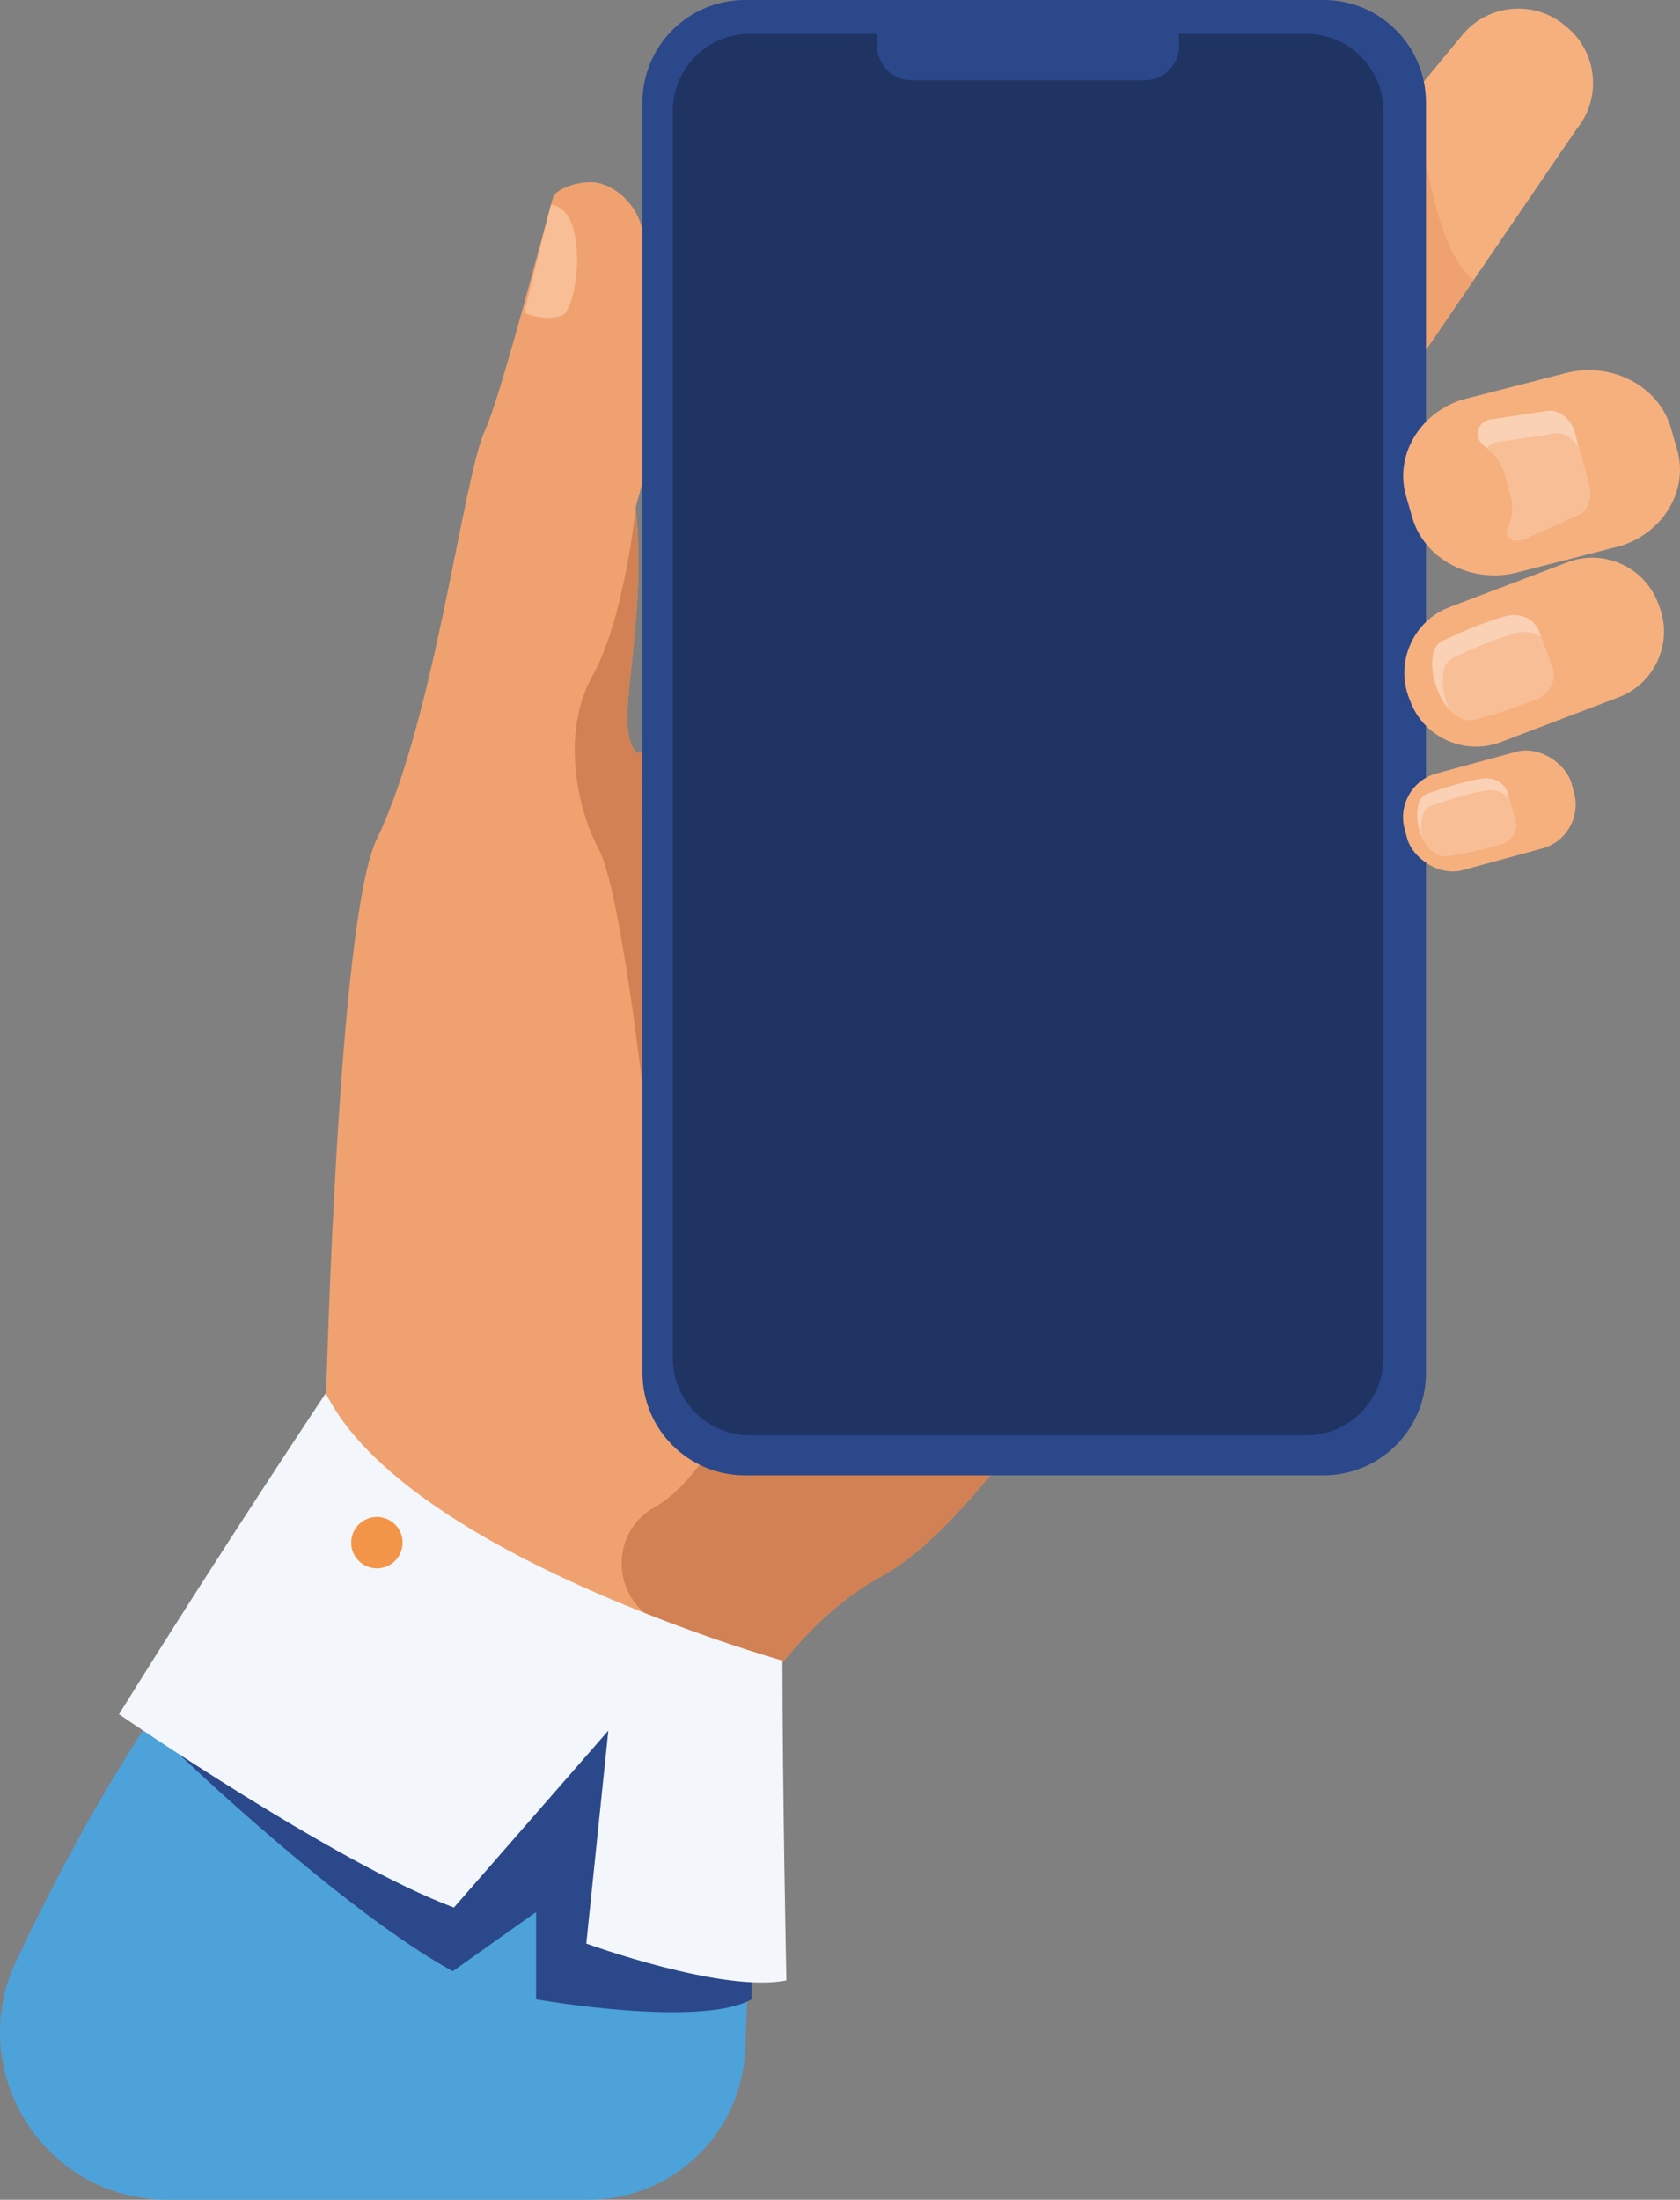 <?xml version="1.0" encoding="UTF-8"?>
<svg xmlns="http://www.w3.org/2000/svg" viewBox="0 0 447.25 585.48">
  <rect x="0" y="0" width="447.25" height="585.48" fill="#808080" stroke="none"/>
  <defs>
    <style>
      .cls-1 {
        fill: #efa26f;
      }

      .cls-2 {
        fill: #4da2da;
      }

      .cls-3 {
        fill: #2b488b;
      }

      .cls-4 {
        fill: #fad1b5;
      }

      .cls-5 {
        fill: #d28154;
      }

      .cls-6 {
        fill: #f8be96;
      }

      .cls-7 {
        fill: #f3f7fc;
      }

      .cls-8 {
        isolation: isolate;
      }

      .cls-9 {
        fill: #f39548;
      }

      .cls-10 {
        fill: #1b2a4f;
        mix-blend-mode: multiply;
        opacity: .66;
      }

      .cls-11 {
        fill: #f6b07e;
      }
    </style>
  </defs>
  <g class="cls-8">
    <g id="Layer_2">
      <g id="Capa_1">
        <g>
          <path class="cls-1" d="M342.6,264.23s-33.95,67.91-68.43,114.8c-13.72,18.66-27.53,33.98-39.31,40.37-11.53,6.25-21.3,15.97-29.38,26.74-20.93,27.88-30.58,62.78-30.58,62.78l-88.18-133.41s3.01-130.41,13.6-152.22c15.43-31.79,22.89-96.02,28.81-108.8,4.4-9.49,16.96-58.48,18.16-62.08.52-1.55,4.7-3.93,10.13-3.93,4.36,0,11.75,4.21,13.61,12.86,9.43,43.72-1.92,72.56-1.79,73.84,3.33,33.6-6.67,58.54.34,65.15.26.24.75.13,1.43-.31,12.16-7.81,87.61-117.8,96.9-120.18,9.82-2.5,74.7,184.39,74.7,184.39Z"/>
          <path class="cls-2" d="M201.42,482.52s-.81,4-3.02,62.75c-.84,22.44-19.28,40.21-41.74,40.21H44.6c-32.7,0-54.26-34.06-40.26-63.62,37.06-78.25,65.06-99.89,65.06-99.89,0,0,126.65,3.87,132.02,60.55Z"/>
          <path class="cls-11" d="M419.7,34.39l-27.31,40.03-26.8,39.29c-1.63,1.97-3.52,2.66-5.57,2.46-6.43-.61-14.39-9.88-20.59-15.02l-.63-.52c-8.18-6.76-9.33-18.99-2.57-27.16l40.96-49.51h0s12.15-14.69,12.15-14.69c6.76-8.18,18.99-9.33,27.16-2.57l.63.52c8.18,6.76,9.33,18.99,2.57,27.16Z"/>
          <path class="cls-1" d="M392.39,74.42l-26.8,39.29c-1.63,1.97-3.52,2.66-5.57,2.46l17.17-92.2c.04.52,2.96,41.89,15.19,50.46Z"/>
          <path class="cls-5" d="M274.17,379.03c-13.72,18.66-27.53,33.98-39.31,40.37-11.53,6.25-21.3,15.97-29.38,26.74-9.29-4.33-19.89-9.42-30.24-14.45-12.61-6.13-13.09-24.03-.74-30.67.12-.06.24-.13.35-.2,11.57-6.62,23.43-30.01,23.43-30.01l75.89,8.21Z"/>
          <path class="cls-6" d="M146.67,54.44l-7.14,28.85s6.25,2.56,10.26.57c4.01-1.98,7.28-27.86-3.11-29.42Z"/>
          <path class="cls-3" d="M198.3,0h154.05C367.4,0,379.62,12.22,379.62,27.27v338.12c0,15.05-12.22,27.27-27.27,27.27h-154.05c-15.05,0-27.27-12.22-27.27-27.27V27.27C171.03,12.22,183.25,0,198.3,0Z"/>
          <g>
            <path class="cls-11" d="M430.97,185.56l-4.07,1.55-27.38,10.41c-.64.24-1.29.45-1.94.61-9.07,2.36-18.72-2.48-22.12-11.42l-.4-1.05c-3.64-9.59,1.22-20.42,10.81-24.06l25.53-9.7,1.85-.71,4.07-1.55c9.59-3.64,20.41,1.22,24.06,10.81l.4,1.05c3.64,9.59-1.22,20.42-10.81,24.06Z"/>
            <path class="cls-4" d="M408.74,186.19c-4.57,1.73-12.84,4.81-17.27,5.44-1.25.18-3.56-.5-5.71-2.86-1.29-1.41-2.53-3.42-3.44-6.21-.43-1.31-.79-2.62-.94-3.96-.17-1.58-.12-3.15.15-4.72.25-1.41,1.21-2.69,2.61-3.36,0,0,.01,0,.02,0,4.71-2.25,11.05-4.99,16.61-6.51,3.84-1.06,7.73.64,8.95,4l.58,1.57,2.94,8.05c1.22,3.34-.76,7.17-4.49,8.57Z"/>
            <path class="cls-6" d="M408.74,186.19c-4.57,1.73-12.84,4.81-17.27,5.44-1.25.18-3.56-.5-5.71-2.86-.23-.54-.44-1.1-.64-1.71-.43-1.31-.79-2.62-.94-3.96-.17-1.58-.13-3.15.15-4.72.25-1.41,1.21-2.69,2.61-3.36,0,0,.01,0,.02,0,4.7-2.25,11.05-4.99,16.61-6.51,2.46-.68,4.94-.23,6.72,1.07l2.94,8.05c1.22,3.34-.76,7.17-4.49,8.57Z"/>
          </g>
          <g>
            <rect class="cls-11" x="373.46" y="202.52" width="46.07" height="26.66" rx="12.09" ry="12.09" transform="translate(-42.78 111.73) rotate(-15.23)"/>
            <path class="cls-4" d="M399.14,224.8c-3.88,1.04-10.89,2.86-14.57,3.06-1.34.08-4.01-1.06-5.76-4.57-.43-.85-.8-1.84-1.08-2.98-.26-1.04-.45-2.06-.47-3.1-.03-1.23.13-2.43.47-3.61.31-1.07,1.19-1.99,2.39-2.41,0,0,.01,0,.02,0,4.02-1.42,9.43-3.12,14.11-3.93,3.23-.57,6.29.99,7.05,3.65l.55,1.9,1.63,5.71c.75,2.64-1.16,5.46-4.32,6.3Z"/>
            <path class="cls-6" d="M399.14,224.8c-3.88,1.04-10.89,2.86-14.57,3.06-1.34.08-4.01-1.06-5.76-4.57-.24-.97-.41-1.93-.43-2.91-.03-1.22.13-2.43.47-3.61.31-1.06,1.19-1.99,2.39-2.41.01,0,.02,0,.02-.01,4.02-1.42,9.43-3.12,14.11-3.93,2.67-.47,5.24.52,6.47,2.38l1.63,5.71c.75,2.64-1.16,5.46-4.32,6.3Z"/>
          </g>
          <path class="cls-3" d="M47.75,466.95s43.47,41.63,72.77,57.7l22.19-15.74v23.21s43.63,7.72,57.39,0v-63.3l-122.55-61.43-29.8,59.55Z"/>
          <path class="cls-7" d="M86.72,370.82s-27.6,41.29-55.04,85.44c0,0,57.81,39.77,89.16,51.44l41.11-47.09-5.87,56.68s36.38,13.26,53.27,9.8c0,0-1.07-51.42-1.05-85.11,0,0-100.02-28.03-121.58-71.17Z"/>
          <path class="cls-9" d="M93.5,410.52c.03-3.78,3.13-6.81,6.91-6.78,3.78.04,6.81,3.13,6.78,6.91-.04,3.78-3.13,6.81-6.91,6.78-3.78-.04-6.81-3.13-6.78-6.91Z"/>
          <g>
            <path class="cls-11" d="M432.08,145.09c-.15.06-.3.11-.46.16l-27.68,7.11c-12.17,3.13-24.76-3.46-27.98-14.64l-1.65-5.73c-3.09-10.73,3.55-21.95,14.86-25.59l9.14-2.35,18.55-4.76c12.17-3.13,24.76,3.46,27.98,14.64l1.65,5.73c3.04,10.59-3.37,21.64-14.41,25.44Z"/>
            <path class="cls-4" d="M419.4,137.36l-13.45,6.06s-.04,0-.08.02c-.54.15-1.09.26-1.63.34-.23.04-.46.06-.68.09-.1.01-.19.01-.29,0-1.48-.05-2.5-1.62-1.86-3.02,1.27-2.77,1.62-5.97.76-9.12l-.32-1.17s0-.03-.01-.04l-1.04-3.82c-.83-3.04-2.58-5.59-4.88-7.43-.28-.23-.56-.44-.85-.64-2.66-1.84-1.98-6.01,1.13-6.88.03,0,.06-.01.08-.02l14.76-2.23c3.65-.99,7.16,1.82,8.16,5.47l1.19,4.35,2.52,9.27c.99,3.65.12,7.78-3.52,8.77Z"/>
            <path class="cls-6" d="M419.4,137.36l-13.45,6.06s-.04,0-.08.02c-.32.06-1.3.23-2.59.43-1.48-.05-2.5-1.62-1.86-3.02,1.27-2.77,1.62-5.97.76-9.12l-.32-1.17s0-.03-.01-.04l-1.04-3.82c-.83-3.04-2.58-5.59-4.88-7.43.48-.7,1.19-1.25,2.12-1.51.02,0,.06-.01.08-.02l14.76-2.23c3.07-.84,6.05,1.03,7.51,3.81l2.52,9.27c.99,3.65.12,7.78-3.52,8.77Z"/>
          </g>
          <path class="cls-5" d="M171.03,289.09s-6.04-52.72-11.61-63c-5.57-10.28-10.29-30.87-1.71-46.17,8.57-15.3,11.53-44.74,11.53-44.74,3.33,33.6-6.67,58.54.34,65.15.26.24.75.13,1.43-.31l.02,89.07Z"/>
          <path class="cls-10" d="M368.27,29.51c0-11.26-9.15-20.48-20.33-20.48h-34.18c.11.56.16,1.13.16,1.71v1.44c0,5.05-4.14,9.19-9.19,9.19h-62.06c-5.05,0-9.19-4.14-9.19-9.19v-1.44c0-.58.06-1.16.16-1.71h-34.19c-11.18,0-20.32,9.21-20.32,20.48v332.01c0,11.26,9.15,20.48,20.32,20.48h148.48c11.18,0,20.33-9.21,20.33-20.48V29.51Z"/>
        </g>
      </g>
    </g>
  </g>
</svg>